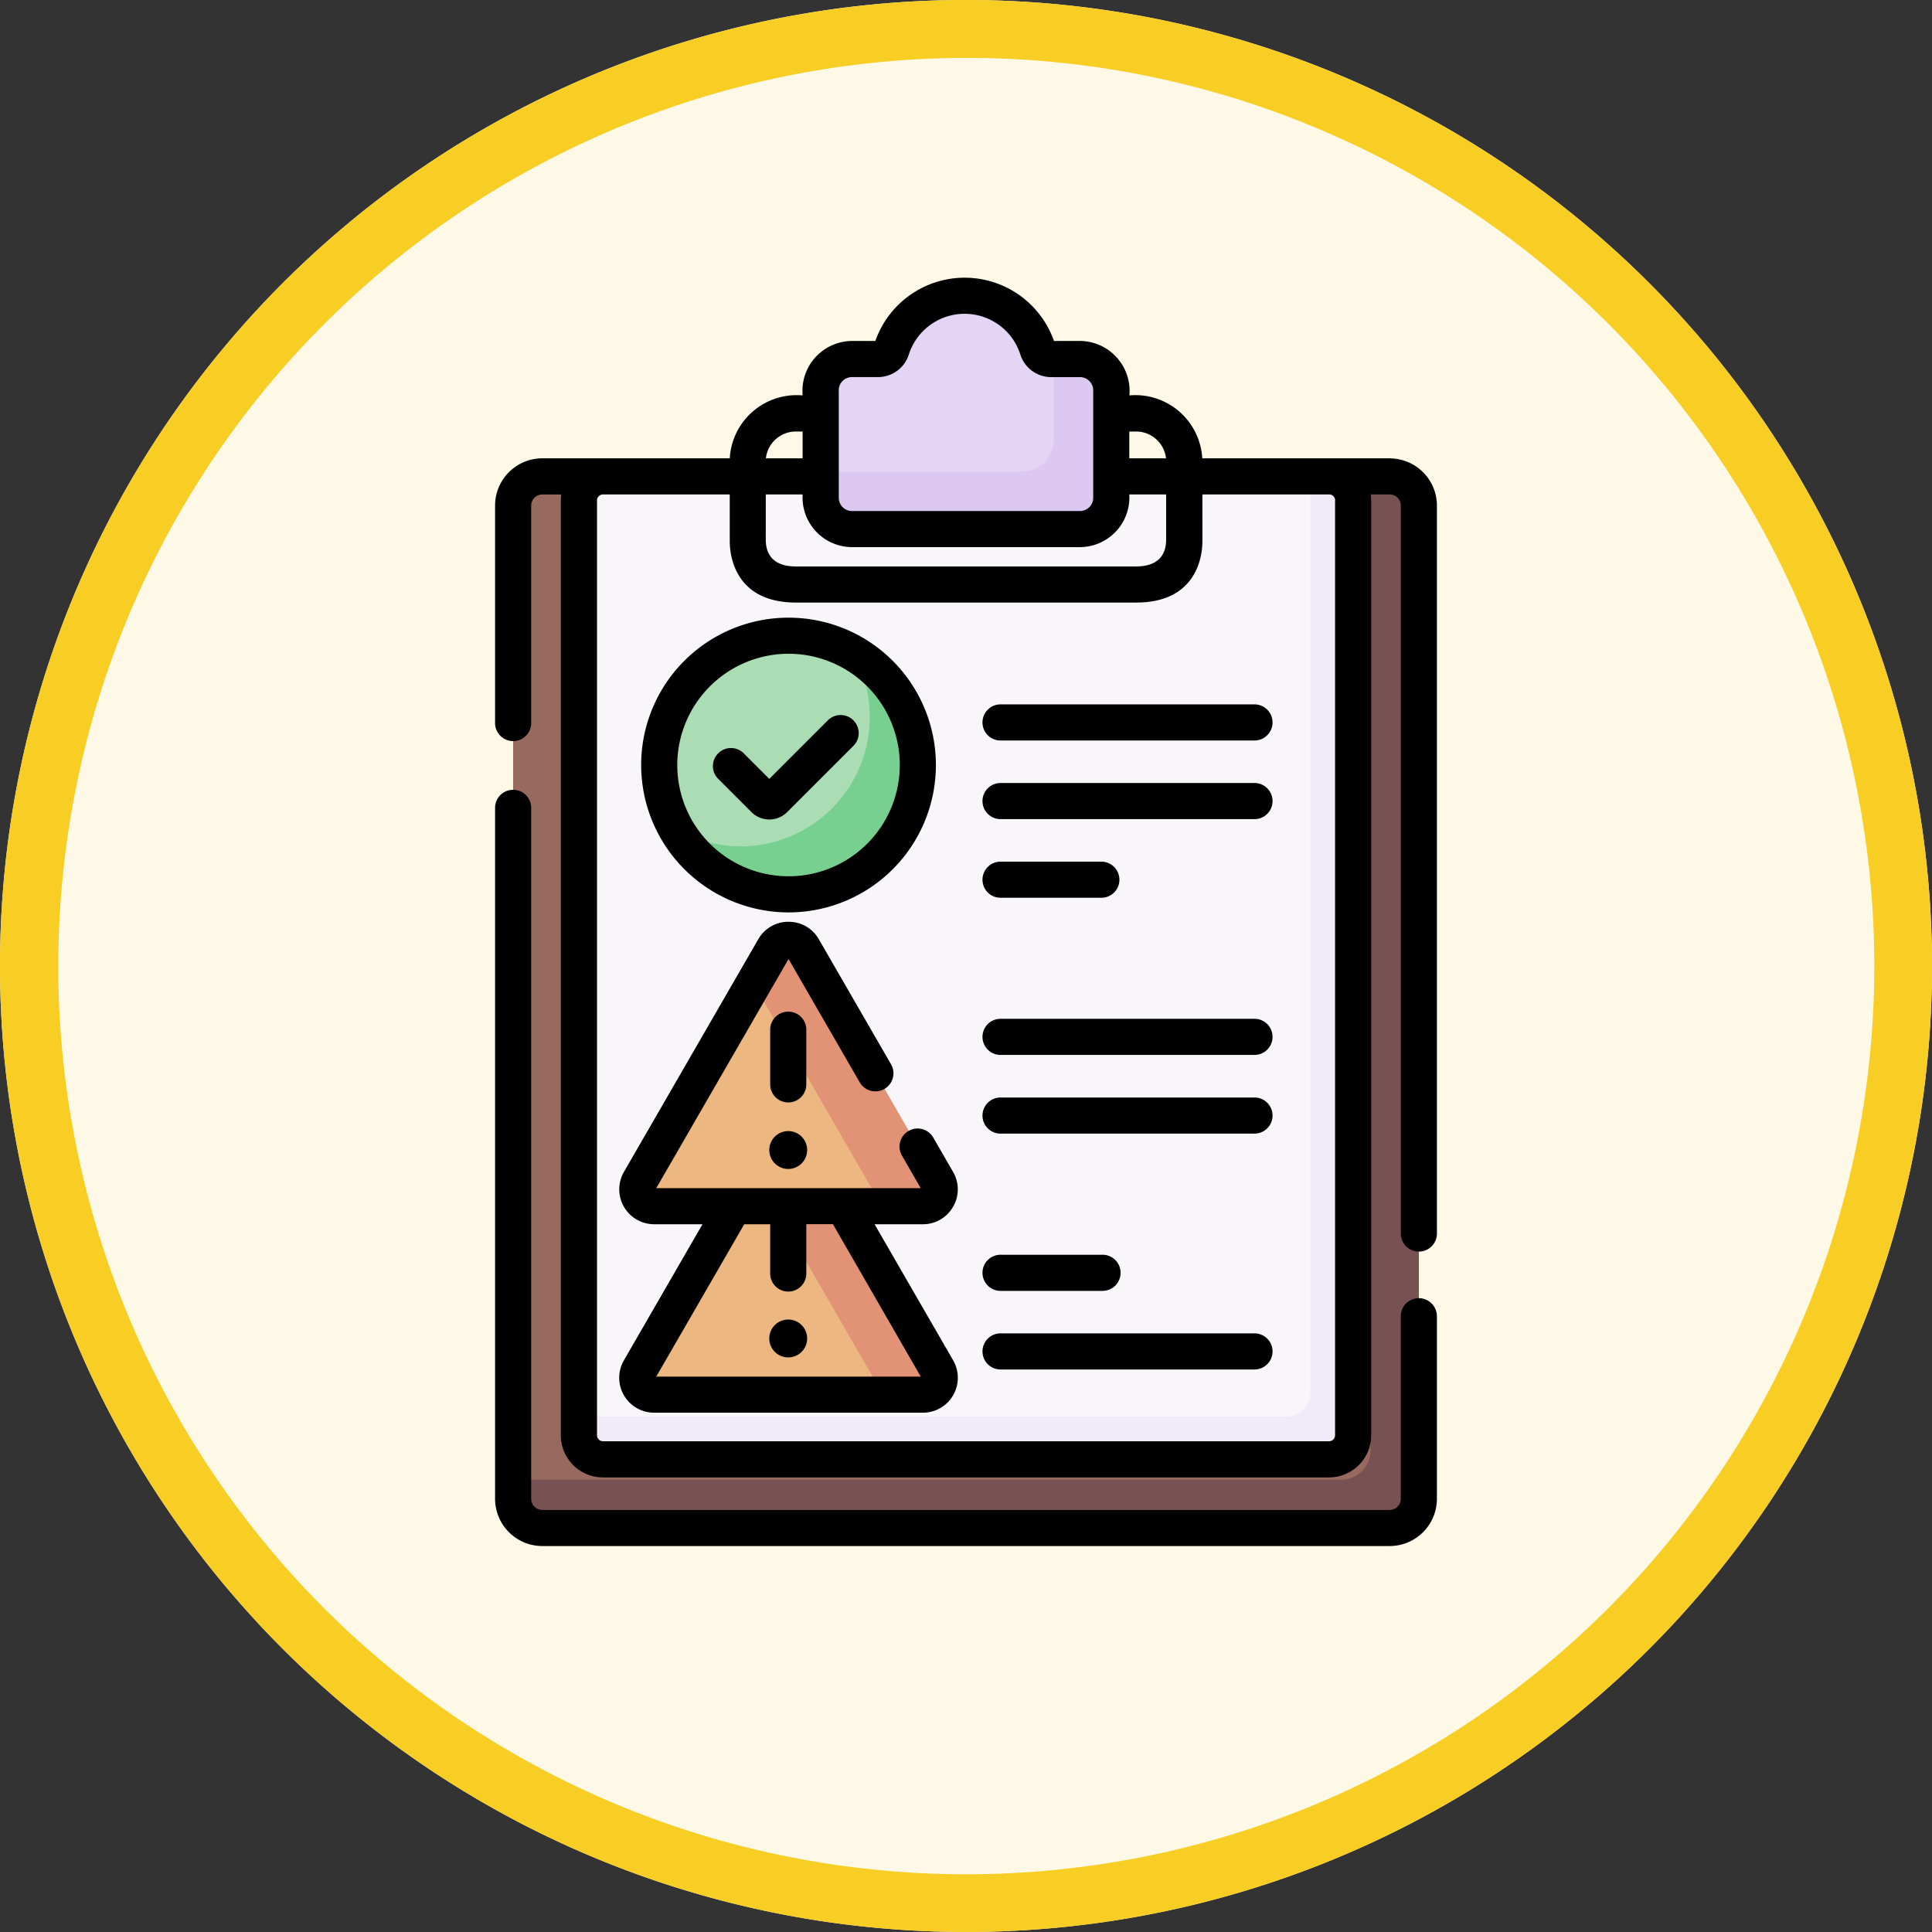 <svg xmlns="http://www.w3.org/2000/svg" width="100" height="100" viewBox="0 0 100 100">
  <rect x="0" y="0" width="100" height="100" fill="#333333" stroke="none"/>
  <g id="Grupo_1209233" data-name="Grupo 1209233" transform="translate(-802.49 -1236.216)">
    <g id="Grupo_1208492" data-name="Grupo 1208492" transform="translate(802.49 1236.215)">
      <g id="Grupo_1177675" data-name="Grupo 1177675" transform="translate(0 0)">
        <g id="Grupo_1176928" data-name="Grupo 1176928" transform="translate(0)">
          <g id="Grupo_1172322" data-name="Grupo 1172322" transform="translate(0 0)">
            <g id="Grupo_1164700" data-name="Grupo 1164700">
              <g id="Grupo_1160931" data-name="Grupo 1160931">
                <g id="Grupo_1160749" data-name="Grupo 1160749">
                  <g id="Grupo_1158891" data-name="Grupo 1158891">
                    <g id="Grupo_1157406" data-name="Grupo 1157406">
                      <g id="Grupo_1155793" data-name="Grupo 1155793">
                        <g id="Grupo_1154704" data-name="Grupo 1154704">
                          <g id="Grupo_1150790" data-name="Grupo 1150790">
                            <g id="Grupo_1154214" data-name="Grupo 1154214">
                              <g id="Grupo_1152583" data-name="Grupo 1152583">
                                <g id="Grupo_1146973" data-name="Grupo 1146973">
                                  <g id="Grupo_1146954" data-name="Grupo 1146954">
                                    <path id="Trazado_982547" data-name="Trazado 982547" d="M50,0a50,50,0,1,0,50,50A50,50,0,0,0,50,0Z" transform="translate(0)" fill="#fef9e7"/>
                                    <path id="Trazado_982547_-_Contorno" data-name="Trazado 982547 - Contorno" d="M50,3A47.013,47.013,0,0,0,31.706,93.308,47.013,47.013,0,0,0,68.294,6.692,46.7,46.7,0,0,0,50,3m0-3A50,50,0,1,1,0,50,50,50,0,0,1,50,0Z" transform="translate(0)" fill="#f8ce24"/>
                                  </g>
                                </g>
                              </g>
                            </g>
                          </g>
                        </g>
                      </g>
                    </g>
                  </g>
                </g>
              </g>
            </g>
          </g>
        </g>
      </g>
    </g>
    <g id="check_4944616" transform="translate(762.202 1250.587)">
      <g id="Grupo_1209504" data-name="Grupo 1209504" transform="translate(66.848 10.285)">
        <path id="Trazado_1048154" data-name="Trazado 1048154" d="M118.542,134.645H74.74a1.539,1.539,0,0,1-1.539-1.539V81.751a1.539,1.539,0,0,1,1.539-1.539h43.8a1.539,1.539,0,0,1,1.539,1.539v51.355A1.539,1.539,0,0,1,118.542,134.645Z" transform="translate(-73.201 -80.212)" fill="#98695e"/>
      </g>
      <g id="Grupo_1209505" data-name="Grupo 1209505" transform="translate(66.848 10.285)">
        <path id="Trazado_1048155" data-name="Trazado 1048155" d="M118.542,80.212h-.964v50.42a1.511,1.511,0,0,1-1.511,1.511H73.2v.964a1.539,1.539,0,0,0,1.539,1.539h43.8a1.539,1.539,0,0,0,1.539-1.539V81.751a1.539,1.539,0,0,0-1.539-1.539Z" transform="translate(-73.201 -80.212)" fill="#785252"/>
      </g>
      <g id="Grupo_1209506" data-name="Grupo 1209506" transform="translate(70.249 10.285)">
        <path id="Trazado_1048156" data-name="Trazado 1048156" d="M138.525,131.09H101.013a1.282,1.282,0,0,1-1.282-1.282V81.494a1.282,1.282,0,0,1,1.282-1.282h37.512a1.282,1.282,0,0,1,1.282,1.282v48.313A1.283,1.283,0,0,1,138.525,131.09Z" transform="translate(-99.731 -80.212)" fill="#f9f6f9"/>
      </g>
      <g id="Grupo_1209507" data-name="Grupo 1209507" transform="translate(70.249 10.285)">
        <path id="Trazado_1048157" data-name="Trazado 1048157" d="M138.524,80.212h-.932v47.417a1.246,1.246,0,0,1-1.246,1.246H99.73v.932a1.282,1.282,0,0,0,1.282,1.282h37.512a1.282,1.282,0,0,0,1.282-1.282V81.494a1.282,1.282,0,0,0-1.282-1.282Z" transform="translate(-99.73 -80.212)" fill="#f1eaf9"/>
      </g>
      <g id="Grupo_1209508" data-name="Grupo 1209508" transform="translate(73.293 44.045)">
        <path id="Trazado_1048158" data-name="Trazado 1048158" d="M130.5,343.943l-6.911,11.97a.9.9,0,0,0,.777,1.346h13.822a.9.9,0,0,0,.777-1.346l-6.911-11.97A.9.9,0,0,0,130.5,343.943Z" transform="translate(-123.465 -343.494)" fill="#ecb780"/>
      </g>
      <path id="Trazado_1048159" data-name="Trazado 1048159" d="M179.9,355.913l-6.911-11.97a.9.9,0,0,0-1.555,0l-1.011,1.752,6.677,11.565h2.023A.9.9,0,0,0,179.9,355.913Z" transform="translate(-91.107 -299.448)" fill="#e29375"/>
      <g id="Grupo_1209509" data-name="Grupo 1209509" transform="translate(82.766 0.935)">
        <path id="Trazado_1048160" data-name="Trazado 1048160" d="M210.765,10.566h-1.48a.746.746,0,0,1-.714-.511,3.964,3.964,0,0,0-7.557,0,.745.745,0,0,1-.714.511h-1.337a1.62,1.62,0,0,0-1.62,1.62v5.561a1.62,1.62,0,0,0,1.62,1.62h11.8a1.62,1.62,0,0,0,1.62-1.62V12.186A1.62,1.62,0,0,0,210.765,10.566Z" transform="translate(-197.342 -7.289)" fill="#e4d5f4"/>
      </g>
      <g id="Grupo_1209512" data-name="Grupo 1209512" transform="translate(82.766 1.081)">
        <g id="Grupo_1209510" data-name="Grupo 1209510" transform="translate(8.509)">
          <path id="Trazado_1048161" data-name="Trazado 1048161" d="M263.7,8.427a.763.763,0,0,0,.427.145A3.925,3.925,0,0,0,263.7,8.427Z" transform="translate(-263.702 -8.427)" fill="#ddc8f1"/>
        </g>
        <g id="Grupo_1209511" data-name="Grupo 1209511" transform="translate(0 3.131)">
          <path id="Trazado_1048162" data-name="Trazado 1048162" d="M210.766,32.845H209.4v4.2a1.62,1.62,0,0,1-1.62,1.62H197.343v1.365a1.62,1.62,0,0,0,1.62,1.62h11.8a1.62,1.62,0,0,0,1.62-1.62V34.465A1.62,1.62,0,0,0,210.766,32.845Z" transform="translate(-197.343 -32.845)" fill="#ddc8f1"/>
        </g>
      </g>
      <g id="Grupo_1209513" data-name="Grupo 1209513" transform="translate(74.409 18.532)">
        <circle id="Elipse_12686" data-name="Elipse 12686" cx="6.694" cy="6.694" r="6.694" transform="translate(0)" fill="#aaddb4"/>
      </g>
      <g id="Grupo_1209514" data-name="Grupo 1209514" transform="translate(75.294 19.417)">
        <path id="Trazado_1048163" data-name="Trazado 1048163" d="M148.2,151.427a6.693,6.693,0,0,1-9.134,9.134,6.693,6.693,0,1,0,9.134-9.134Z" transform="translate(-139.07 -151.427)" fill="#78d090"/>
      </g>
      <g id="Grupo_1209515" data-name="Grupo 1209515" transform="translate(73.293 34.291)">
        <path id="Trazado_1048164" data-name="Trazado 1048164" d="M130.5,267.873l-6.911,11.97a.9.9,0,0,0,.777,1.346h13.822a.9.9,0,0,0,.777-1.346l-6.911-11.97A.9.9,0,0,0,130.5,267.873Z" transform="translate(-123.465 -267.424)" fill="#ecb780"/>
      </g>
      <path id="Trazado_1048165" data-name="Trazado 1048165" d="M179.72,279.842l-6.911-11.97a.9.9,0,0,0-1.555,0l-1.038,1.8,6.651,11.519h2.075A.9.9,0,0,0,179.72,279.842Z" transform="translate(-90.929 -233.133)" fill="#e29375"/>
      <g id="Grupo_1209516" data-name="Grupo 1209516" transform="translate(65.913 0)">
        <path id="Trazado_1048166" data-name="Trazado 1048166" d="M113.727,232.839a.934.934,0,0,0-.935.935v9.451a.577.577,0,0,1-.576.576H68.358a.577.577,0,0,1-.576-.576V207.43a.935.935,0,0,0-1.869,0v35.794a2.448,2.448,0,0,0,2.445,2.445h43.859a2.448,2.448,0,0,0,2.445-2.445v-9.451A.935.935,0,0,0,113.727,232.839Z" transform="translate(-65.913 -180.017)"/>
        <path id="Trazado_1048167" data-name="Trazado 1048167" d="M112.217,9.351h-9.7a3.47,3.47,0,0,0-3.772-3.256,2.585,2.585,0,0,0-2.554-2.818h-1.35a4.9,4.9,0,0,0-9.245,0H84.386a2.585,2.585,0,0,0-2.554,2.818A3.47,3.47,0,0,0,78.06,9.351h-9.7A2.448,2.448,0,0,0,65.913,11.8V23.022a.935.935,0,1,0,1.869,0V11.8a.577.577,0,0,1,.576-.576h.982a2.17,2.17,0,0,0-.025.311V59.917A2.183,2.183,0,0,0,71.5,62.1H109.08a2.183,2.183,0,0,0,2.181-2.181V11.532a2.169,2.169,0,0,0-.025-.311h.982a.577.577,0,0,1,.576.576V49.445a.935.935,0,1,0,1.869,0V11.8a2.448,2.448,0,0,0-2.445-2.445ZM79.925,11.22h1.907a2.57,2.57,0,0,0,2.554,2.728h11.8a2.571,2.571,0,0,0,2.554-2.728h1.907v2.295c0,.322,0,1.433-1.558,1.433H81.482c-1.558,0-1.558-1.11-1.558-1.433ZM99.093,7.964a1.559,1.559,0,0,1,1.548,1.387h-1.9V7.964ZM83.7,5.832a.686.686,0,0,1,.685-.685h1.337a1.672,1.672,0,0,0,1.605-1.163,3.03,3.03,0,0,1,5.776,0,1.672,1.672,0,0,0,1.605,1.164h1.48a.686.686,0,0,1,.685.685v5.562a.686.686,0,0,1-.685.685h-11.8a.686.686,0,0,1-.685-.685V5.832ZM81.482,7.964h.349V9.351h-1.9a1.559,1.559,0,0,1,1.548-1.387Zm27.909,3.567V59.917a.312.312,0,0,1-.311.311H71.5a.312.312,0,0,1-.311-.311V11.532a.312.312,0,0,1,.311-.311h6.56v2.419c0,1,.445,3.177,3.427,3.177h17.61c2.982,0,3.427-2.177,3.427-3.177V11.22h6.56a.312.312,0,0,1,.312.312Z" transform="translate(-65.913 0)"/>
        <path id="Trazado_1048168" data-name="Trazado 1048168" d="M177.579,420.567a.98.98,0,1,0,.98.98A.98.98,0,0,0,177.579,420.567Z" transform="translate(-162.406 -366.639)"/>
        <path id="Trazado_1048169" data-name="Trazado 1048169" d="M132.508,152.494a7.628,7.628,0,1,0-7.628-7.628A7.637,7.637,0,0,0,132.508,152.494Zm0-13.388a5.759,5.759,0,1,1-5.759,5.759,5.766,5.766,0,0,1,5.759-5.759Z" transform="translate(-117.319 -119.639)"/>
        <path id="Trazado_1048170" data-name="Trazado 1048170" d="M155.939,181.677a1.31,1.31,0,0,0,1.85,0l3.414-3.414a.935.935,0,1,0-1.322-1.322l-3.017,3.017-1.309-1.309a.935.935,0,1,0-1.322,1.322Z" transform="translate(-142.67 -154.014)"/>
        <path id="Trazado_1048171" data-name="Trazado 1048171" d="M133.3,274.7a1.788,1.788,0,0,0,0-1.807l-1.016-1.76a.935.935,0,1,0-1.619.935l.962,1.667H117.938l6.847-11.859,3.675,6.366a.935.935,0,1,0,1.619-.935l-3.729-6.459a1.788,1.788,0,0,0-1.565-.9h0a1.789,1.789,0,0,0-1.565.9l-6.955,12.046a1.807,1.807,0,0,0,1.565,2.71h2.5l-4.067,7.044a1.807,1.807,0,0,0,1.565,2.71H131.74a1.807,1.807,0,0,0,1.565-2.71l-4.067-7.044h2.5A1.789,1.789,0,0,0,133.3,274.7Zm-1.672,8.789H117.938l4.553-7.885h1.344v2.519a.935.935,0,1,0,1.869,0V275.6h1.377Z" transform="translate(-109.595 -226.608)"/>
        <path id="Trazado_1048172" data-name="Trazado 1048172" d="M177.89,300.795a.934.934,0,0,0,.935-.935V297a.935.935,0,0,0-1.869,0v2.858A.934.934,0,0,0,177.89,300.795Z" transform="translate(-162.716 -258.104)"/>
        <path id="Trazado_1048173" data-name="Trazado 1048173" d="M177.579,346.458a.98.98,0,1,0-.98-.98A.98.98,0,0,0,177.579,346.458Z" transform="translate(-162.406 -300.324)"/>
        <path id="Trazado_1048174" data-name="Trazado 1048174" d="M263.834,172.255a.935.935,0,1,0,0,1.869h13.082a.935.935,0,1,0,0-1.869Z" transform="translate(-237.64 -150.167)"/>
        <path id="Trazado_1048175" data-name="Trazado 1048175" d="M276.915,203.993H263.834a.935.935,0,1,0,0,1.869h13.082a.935.935,0,1,0,0-1.869Z" transform="translate(-237.64 -177.835)"/>
        <path id="Trazado_1048176" data-name="Trazado 1048176" d="M263.834,237.6h5.217a.935.935,0,0,0,0-1.869h-5.217a.935.935,0,1,0,0,1.869Z" transform="translate(-237.64 -205.503)"/>
        <path id="Trazado_1048177" data-name="Trazado 1048177" d="M276.915,299.2H263.834a.935.935,0,1,0,0,1.869h13.082a.935.935,0,1,0,0-1.869Z" transform="translate(-237.64 -260.838)"/>
        <path id="Trazado_1048178" data-name="Trazado 1048178" d="M276.915,330.94H263.834a.935.935,0,1,0,0,1.869h13.082a.935.935,0,1,0,0-1.869Z" transform="translate(-237.64 -288.504)"/>
        <path id="Trazado_1048179" data-name="Trazado 1048179" d="M263.834,396.284h5.217a.935.935,0,1,0,0-1.869h-5.217a.935.935,0,1,0,0,1.869Z" transform="translate(-237.64 -343.84)"/>
        <path id="Trazado_1048180" data-name="Trazado 1048180" d="M276.915,426.151H263.834a.935.935,0,1,0,0,1.869h13.082a.935.935,0,1,0,0-1.869Z" transform="translate(-237.64 -371.507)"/>
      </g>
    </g>
  </g>
</svg>
